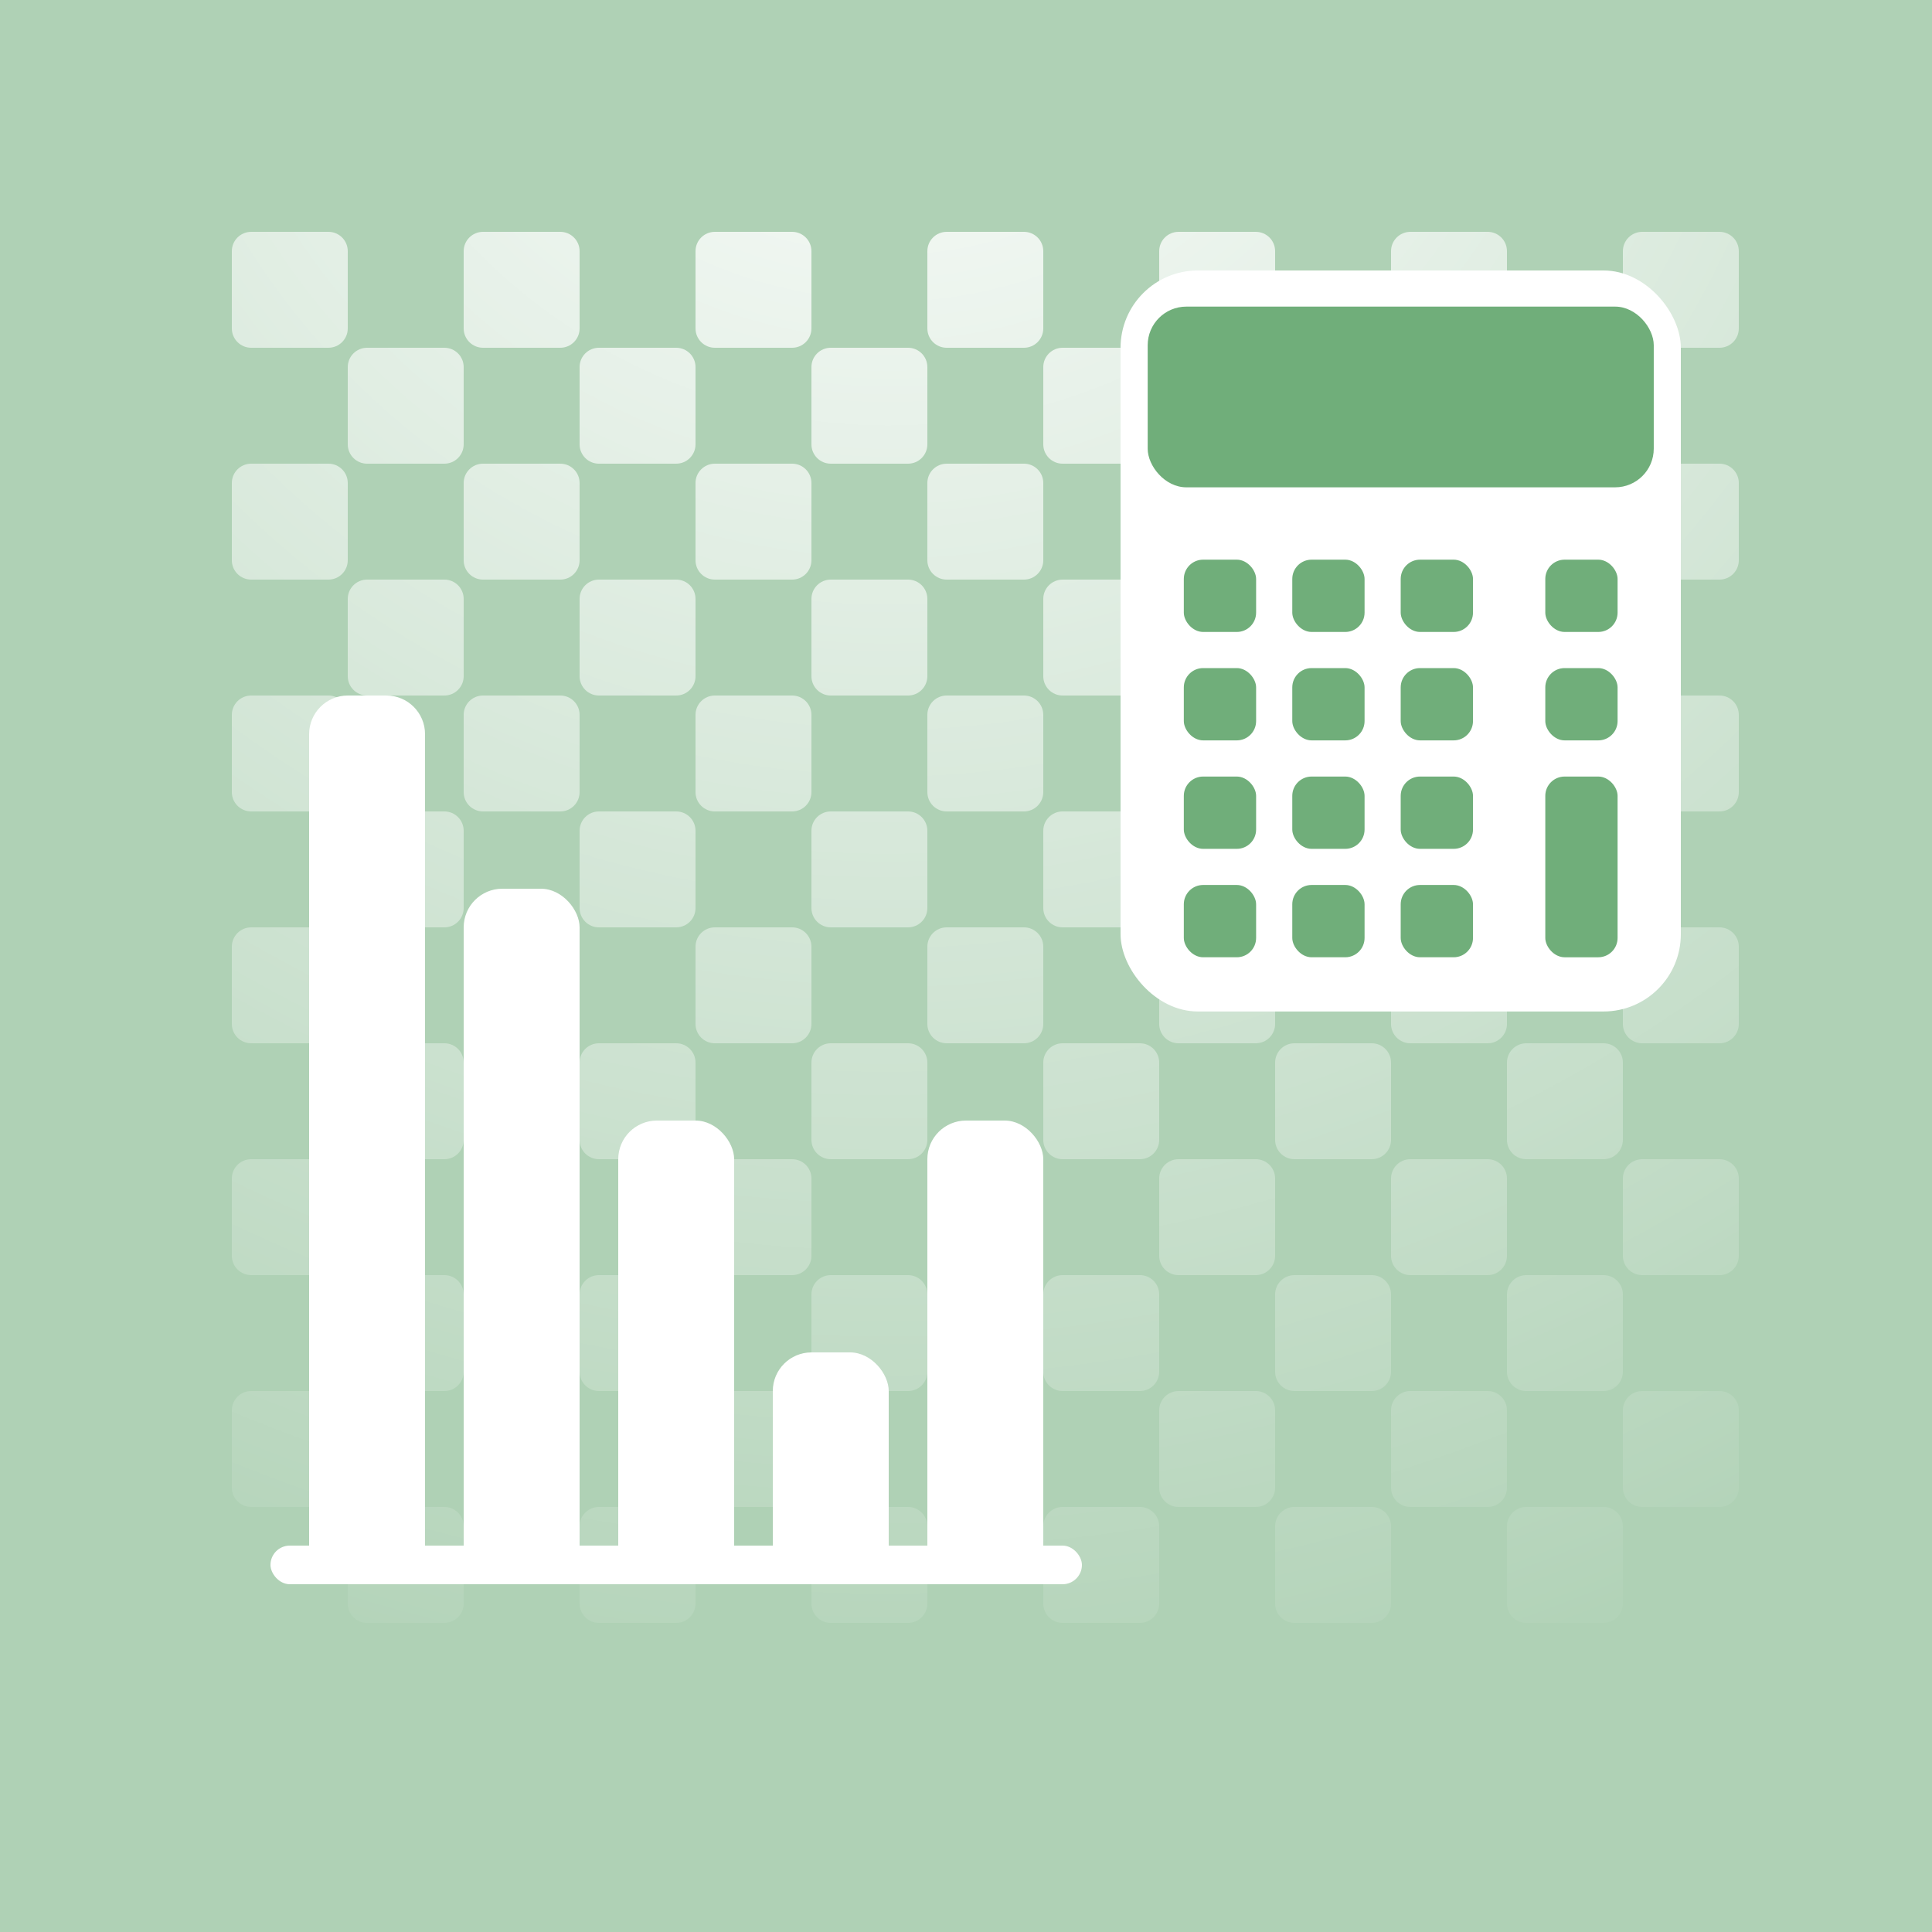 <svg width="50" height="50" viewBox="0 0 50 50" fill="none" xmlns="http://www.w3.org/2000/svg">
<rect width="50" height="50" fill="#70AE7A"/>
<rect width="50" height="50" fill="white" fill-opacity="0.2"/>
<rect width="50" height="50" fill="white" fill-opacity="0.3"/>
<path d="M6 12.5C6 12.224 6.224 12 6.5 12H8.5C8.776 12 9 12.224 9 12.5V14.5C9 14.776 8.776 15 8.5 15H6.5C6.224 15 6 14.776 6 14.5V12.5Z" fill="url(#paint0_radial)"/>
<path d="M6 18.5C6 18.224 6.224 18 6.5 18H8.5C8.776 18 9 18.224 9 18.5V20.5C9 20.776 8.776 21 8.5 21H6.5C6.224 21 6 20.776 6 20.5V18.5Z" fill="url(#paint1_radial)"/>
<path d="M6 24.5C6 24.224 6.224 24 6.5 24H8.5C8.776 24 9 24.224 9 24.5V26.5C9 26.776 8.776 27 8.5 27H6.5C6.224 27 6 26.776 6 26.5V24.5Z" fill="url(#paint2_radial)"/>
<path d="M6 30.5C6 30.224 6.224 30 6.5 30H8.5C8.776 30 9 30.224 9 30.5V32.5C9 32.776 8.776 33 8.5 33H6.5C6.224 33 6 32.776 6 32.5V30.5Z" fill="url(#paint3_radial)"/>
<path d="M6 36.5C6 36.224 6.224 36 6.5 36H8.5C8.776 36 9 36.224 9 36.5V38.5C9 38.776 8.776 39 8.5 39H6.5C6.224 39 6 38.776 6 38.5V36.5Z" fill="url(#paint4_radial)"/>
<path d="M9 9.5C9 9.224 9.224 9 9.5 9H11.5C11.776 9 12 9.224 12 9.5V11.5C12 11.776 11.776 12 11.5 12H9.5C9.224 12 9 11.776 9 11.5V9.5Z" fill="url(#paint5_radial)"/>
<path d="M9 15.5C9 15.224 9.224 15 9.5 15H11.5C11.776 15 12 15.224 12 15.5V17.5C12 17.776 11.776 18 11.5 18H9.5C9.224 18 9 17.776 9 17.5V15.5Z" fill="url(#paint6_radial)"/>
<path d="M9 21.5C9 21.224 9.224 21 9.5 21H11.5C11.776 21 12 21.224 12 21.5V23.5C12 23.776 11.776 24 11.5 24H9.5C9.224 24 9 23.776 9 23.5V21.5Z" fill="url(#paint7_radial)"/>
<path d="M9 27.5C9 27.224 9.224 27 9.5 27H11.5C11.776 27 12 27.224 12 27.5V29.5C12 29.776 11.776 30 11.5 30H9.5C9.224 30 9 29.776 9 29.5V27.5Z" fill="url(#paint8_radial)"/>
<path d="M9 33.5C9 33.224 9.224 33 9.5 33H11.5C11.776 33 12 33.224 12 33.5V35.5C12 35.776 11.776 36 11.5 36H9.5C9.224 36 9 35.776 9 35.5V33.5Z" fill="url(#paint9_radial)"/>
<path d="M9 39.5C9 39.224 9.224 39 9.5 39H11.5C11.776 39 12 39.224 12 39.5V41.5C12 41.776 11.776 42 11.5 42H9.5C9.224 42 9 41.776 9 41.5V39.5Z" fill="url(#paint10_radial)"/>
<path d="M15 9.5C15 9.224 15.224 9 15.5 9H17.5C17.776 9 18 9.224 18 9.5V11.5C18 11.776 17.776 12 17.5 12H15.5C15.224 12 15 11.776 15 11.5V9.5Z" fill="url(#paint11_radial)"/>
<path d="M15 15.5C15 15.224 15.224 15 15.5 15H17.5C17.776 15 18 15.224 18 15.5V17.5C18 17.776 17.776 18 17.5 18H15.5C15.224 18 15 17.776 15 17.5V15.5Z" fill="url(#paint12_radial)"/>
<path d="M15 21.5C15 21.224 15.224 21 15.5 21H17.5C17.776 21 18 21.224 18 21.5V23.5C18 23.776 17.776 24 17.5 24H15.5C15.224 24 15 23.776 15 23.5V21.5Z" fill="url(#paint13_radial)"/>
<path d="M15 27.5C15 27.224 15.224 27 15.5 27H17.5C17.776 27 18 27.224 18 27.5V29.5C18 29.776 17.776 30 17.5 30H15.5C15.224 30 15 29.776 15 29.5V27.5Z" fill="url(#paint14_radial)"/>
<path d="M15 33.5C15 33.224 15.224 33 15.5 33H17.5C17.776 33 18 33.224 18 33.5V35.5C18 35.776 17.776 36 17.5 36H15.5C15.224 36 15 35.776 15 35.5V33.5Z" fill="url(#paint15_radial)"/>
<path d="M15 39.5C15 39.224 15.224 39 15.5 39H17.5C17.776 39 18 39.224 18 39.5V41.5C18 41.776 17.776 42 17.5 42H15.5C15.224 42 15 41.776 15 41.5V39.5Z" fill="url(#paint16_radial)"/>
<path d="M21 9.5C21 9.224 21.224 9 21.5 9H23.5C23.776 9 24 9.224 24 9.5V11.5C24 11.776 23.776 12 23.5 12H21.5C21.224 12 21 11.776 21 11.5V9.5Z" fill="url(#paint17_radial)"/>
<path d="M21 15.5C21 15.224 21.224 15 21.5 15H23.5C23.776 15 24 15.224 24 15.5V17.5C24 17.776 23.776 18 23.5 18H21.5C21.224 18 21 17.776 21 17.5V15.5Z" fill="url(#paint18_radial)"/>
<path d="M21 21.5C21 21.224 21.224 21 21.5 21H23.5C23.776 21 24 21.224 24 21.5V23.5C24 23.776 23.776 24 23.5 24H21.5C21.224 24 21 23.776 21 23.5V21.5Z" fill="url(#paint19_radial)"/>
<path d="M21 27.5C21 27.224 21.224 27 21.5 27H23.5C23.776 27 24 27.224 24 27.5V29.5C24 29.776 23.776 30 23.5 30H21.5C21.224 30 21 29.776 21 29.5V27.5Z" fill="url(#paint20_radial)"/>
<path d="M21 33.5C21 33.224 21.224 33 21.5 33H23.5C23.776 33 24 33.224 24 33.5V35.5C24 35.776 23.776 36 23.5 36H21.5C21.224 36 21 35.776 21 35.5V33.5Z" fill="url(#paint21_radial)"/>
<path d="M21 39.5C21 39.224 21.224 39 21.5 39H23.5C23.776 39 24 39.224 24 39.5V41.5C24 41.776 23.776 42 23.5 42H21.5C21.224 42 21 41.776 21 41.5V39.5Z" fill="url(#paint22_radial)"/>
<path d="M27 9.5C27 9.224 27.224 9 27.5 9H29.5C29.776 9 30 9.224 30 9.5V11.5C30 11.776 29.776 12 29.5 12H27.5C27.224 12 27 11.776 27 11.5V9.5Z" fill="url(#paint23_radial)"/>
<path d="M27 15.5C27 15.224 27.224 15 27.5 15H29.5C29.776 15 30 15.224 30 15.5V17.5C30 17.776 29.776 18 29.5 18H27.5C27.224 18 27 17.776 27 17.5V15.5Z" fill="url(#paint24_radial)"/>
<path d="M27 21.5C27 21.224 27.224 21 27.5 21H29.5C29.776 21 30 21.224 30 21.5V23.5C30 23.776 29.776 24 29.5 24H27.5C27.224 24 27 23.776 27 23.5V21.5Z" fill="url(#paint25_radial)"/>
<path d="M27 27.5C27 27.224 27.224 27 27.5 27H29.5C29.776 27 30 27.224 30 27.5V29.5C30 29.776 29.776 30 29.5 30H27.5C27.224 30 27 29.776 27 29.5V27.5Z" fill="url(#paint26_radial)"/>
<path d="M27 33.5C27 33.224 27.224 33 27.5 33H29.5C29.776 33 30 33.224 30 33.5V35.5C30 35.776 29.776 36 29.5 36H27.5C27.224 36 27 35.776 27 35.5V33.5Z" fill="url(#paint27_radial)"/>
<path d="M27 39.5C27 39.224 27.224 39 27.5 39H29.5C29.776 39 30 39.224 30 39.5V41.5C30 41.776 29.776 42 29.5 42H27.5C27.224 42 27 41.776 27 41.5V39.5Z" fill="url(#paint28_radial)"/>
<path d="M33 9.5C33 9.224 33.224 9 33.5 9H35.5C35.776 9 36 9.224 36 9.5V11.5C36 11.776 35.776 12 35.5 12H33.5C33.224 12 33 11.776 33 11.5V9.5Z" fill="url(#paint29_radial)"/>
<path d="M33 15.5C33 15.224 33.224 15 33.5 15H35.5C35.776 15 36 15.224 36 15.5V17.5C36 17.776 35.776 18 35.5 18H33.5C33.224 18 33 17.776 33 17.5V15.5Z" fill="url(#paint30_radial)"/>
<path d="M33 21.5C33 21.224 33.224 21 33.5 21H35.5C35.776 21 36 21.224 36 21.5V23.5C36 23.776 35.776 24 35.5 24H33.5C33.224 24 33 23.776 33 23.5V21.5Z" fill="url(#paint31_radial)"/>
<path d="M33 27.5C33 27.224 33.224 27 33.5 27H35.5C35.776 27 36 27.224 36 27.5V29.5C36 29.776 35.776 30 35.5 30H33.5C33.224 30 33 29.776 33 29.5V27.5Z" fill="url(#paint32_radial)"/>
<path d="M33 33.5C33 33.224 33.224 33 33.5 33H35.5C35.776 33 36 33.224 36 33.5V35.5C36 35.776 35.776 36 35.5 36H33.5C33.224 36 33 35.776 33 35.5V33.5Z" fill="url(#paint33_radial)"/>
<path d="M33 39.5C33 39.224 33.224 39 33.5 39H35.5C35.776 39 36 39.224 36 39.5V41.5C36 41.776 35.776 42 35.5 42H33.5C33.224 42 33 41.776 33 41.5V39.5Z" fill="url(#paint34_radial)"/>
<path d="M39 9.5C39 9.224 39.224 9 39.5 9H41.5C41.776 9 42 9.224 42 9.5V11.5C42 11.776 41.776 12 41.5 12H39.5C39.224 12 39 11.776 39 11.5V9.5Z" fill="url(#paint35_radial)"/>
<path d="M39 15.5C39 15.224 39.224 15 39.5 15H41.5C41.776 15 42 15.224 42 15.5V17.5C42 17.776 41.776 18 41.5 18H39.5C39.224 18 39 17.776 39 17.5V15.5Z" fill="url(#paint36_radial)"/>
<path d="M39 21.5C39 21.224 39.224 21 39.5 21H41.5C41.776 21 42 21.224 42 21.5V23.5C42 23.776 41.776 24 41.5 24H39.5C39.224 24 39 23.776 39 23.5V21.5Z" fill="url(#paint37_radial)"/>
<path d="M39 27.5C39 27.224 39.224 27 39.5 27H41.5C41.776 27 42 27.224 42 27.5V29.5C42 29.776 41.776 30 41.5 30H39.5C39.224 30 39 29.776 39 29.5V27.5Z" fill="url(#paint38_radial)"/>
<path d="M39 33.5C39 33.224 39.224 33 39.5 33H41.5C41.776 33 42 33.224 42 33.5V35.5C42 35.776 41.776 36 41.5 36H39.5C39.224 36 39 35.776 39 35.5V33.5Z" fill="url(#paint39_radial)"/>
<path d="M39 39.5C39 39.224 39.224 39 39.5 39H41.5C41.776 39 42 39.224 42 39.5V41.5C42 41.776 41.776 42 41.5 42H39.5C39.224 42 39 41.776 39 41.5V39.5Z" fill="url(#paint40_radial)"/>
<path d="M6 6.5C6 6.224 6.224 6 6.5 6H8.5C8.776 6 9 6.224 9 6.5V8.5C9 8.776 8.776 9 8.5 9H6.5C6.224 9 6 8.776 6 8.5V6.5Z" fill="url(#paint41_radial)"/>
<path d="M18 12.5C18 12.224 18.224 12 18.5 12H20.5C20.776 12 21 12.224 21 12.5V14.5C21 14.776 20.776 15 20.5 15H18.5C18.224 15 18 14.776 18 14.5V12.5Z" fill="url(#paint42_radial)"/>
<path d="M18 18.5C18 18.224 18.224 18 18.5 18H20.5C20.776 18 21 18.224 21 18.5V20.5C21 20.776 20.776 21 20.5 21H18.5C18.224 21 18 20.776 18 20.5V18.5Z" fill="url(#paint43_radial)"/>
<path d="M18 24.5C18 24.224 18.224 24 18.5 24H20.5C20.776 24 21 24.224 21 24.5V26.5C21 26.776 20.776 27 20.5 27H18.5C18.224 27 18 26.776 18 26.5V24.5Z" fill="url(#paint44_radial)"/>
<path d="M18 30.5C18 30.224 18.224 30 18.5 30H20.5C20.776 30 21 30.224 21 30.5V32.5C21 32.776 20.776 33 20.5 33H18.5C18.224 33 18 32.776 18 32.5V30.5Z" fill="url(#paint45_radial)"/>
<path d="M18 36.5C18 36.224 18.224 36 18.5 36H20.5C20.776 36 21 36.224 21 36.5V38.5C21 38.776 20.776 39 20.5 39H18.5C18.224 39 18 38.776 18 38.5V36.5Z" fill="url(#paint46_radial)"/>
<path d="M18 6.5C18 6.224 18.224 6 18.5 6H20.5C20.776 6 21 6.224 21 6.5V8.5C21 8.776 20.776 9 20.5 9H18.5C18.224 9 18 8.776 18 8.5V6.5Z" fill="url(#paint47_radial)"/>
<path d="M30 12.5C30 12.224 30.224 12 30.5 12H32.5C32.776 12 33 12.224 33 12.5V14.5C33 14.776 32.776 15 32.5 15H30.5C30.224 15 30 14.776 30 14.5V12.5Z" fill="url(#paint48_radial)"/>
<path d="M30 18.5C30 18.224 30.224 18 30.5 18H32.5C32.776 18 33 18.224 33 18.5V20.5C33 20.776 32.776 21 32.5 21H30.5C30.224 21 30 20.776 30 20.5V18.5Z" fill="url(#paint49_radial)"/>
<path d="M30 24.5C30 24.224 30.224 24 30.5 24H32.5C32.776 24 33 24.224 33 24.5V26.5C33 26.776 32.776 27 32.5 27H30.5C30.224 27 30 26.776 30 26.5V24.5Z" fill="url(#paint50_radial)"/>
<path d="M30 30.5C30 30.224 30.224 30 30.5 30H32.5C32.776 30 33 30.224 33 30.5V32.5C33 32.776 32.776 33 32.5 33H30.5C30.224 33 30 32.776 30 32.5V30.5Z" fill="url(#paint51_radial)"/>
<path d="M30 36.5C30 36.224 30.224 36 30.5 36H32.5C32.776 36 33 36.224 33 36.5V38.5C33 38.776 32.776 39 32.5 39H30.5C30.224 39 30 38.776 30 38.5V36.5Z" fill="url(#paint52_radial)"/>
<path d="M30 6.5C30 6.224 30.224 6 30.5 6H32.5C32.776 6 33 6.224 33 6.5V8.5C33 8.776 32.776 9 32.5 9H30.5C30.224 9 30 8.776 30 8.5V6.5Z" fill="url(#paint53_radial)"/>
<path d="M12 12.5C12 12.224 12.224 12 12.5 12H14.5C14.776 12 15 12.224 15 12.5V14.5C15 14.776 14.776 15 14.5 15H12.5C12.224 15 12 14.776 12 14.5V12.5Z" fill="url(#paint54_radial)"/>
<path d="M12 18.5C12 18.224 12.224 18 12.5 18H14.5C14.776 18 15 18.224 15 18.5V20.5C15 20.776 14.776 21 14.5 21H12.5C12.224 21 12 20.776 12 20.5V18.5Z" fill="url(#paint55_radial)"/>
<path d="M12 24.5C12 24.224 12.224 24 12.5 24H14.5C14.776 24 15 24.224 15 24.5V26.5C15 26.776 14.776 27 14.5 27H12.5C12.224 27 12 26.776 12 26.5V24.5Z" fill="url(#paint56_radial)"/>
<path d="M12 30.5C12 30.224 12.224 30 12.5 30H14.5C14.776 30 15 30.224 15 30.5V32.5C15 32.776 14.776 33 14.5 33H12.5C12.224 33 12 32.776 12 32.5V30.5Z" fill="url(#paint57_radial)"/>
<path d="M12 36.5C12 36.224 12.224 36 12.5 36H14.5C14.776 36 15 36.224 15 36.5V38.5C15 38.776 14.776 39 14.5 39H12.5C12.224 39 12 38.776 12 38.5V36.5Z" fill="url(#paint58_radial)"/>
<path d="M12 6.5C12 6.224 12.224 6 12.5 6H14.5C14.776 6 15 6.224 15 6.5V8.5C15 8.776 14.776 9 14.5 9H12.5C12.224 9 12 8.776 12 8.5V6.5Z" fill="url(#paint59_radial)"/>
<path d="M24 12.5C24 12.224 24.224 12 24.5 12H26.5C26.776 12 27 12.224 27 12.5V14.5C27 14.776 26.776 15 26.5 15H24.5C24.224 15 24 14.776 24 14.5V12.5Z" fill="url(#paint60_radial)"/>
<path d="M24 18.5C24 18.224 24.224 18 24.5 18H26.5C26.776 18 27 18.224 27 18.5V20.5C27 20.776 26.776 21 26.5 21H24.5C24.224 21 24 20.776 24 20.5V18.5Z" fill="url(#paint61_radial)"/>
<path d="M24 24.5C24 24.224 24.224 24 24.5 24H26.5C26.776 24 27 24.224 27 24.5V26.5C27 26.776 26.776 27 26.5 27H24.5C24.224 27 24 26.776 24 26.5V24.5Z" fill="url(#paint62_radial)"/>
<path d="M24 30.5C24 30.224 24.224 30 24.5 30H26.5C26.776 30 27 30.224 27 30.5V32.5C27 32.776 26.776 33 26.5 33H24.5C24.224 33 24 32.776 24 32.5V30.5Z" fill="url(#paint63_radial)"/>
<path d="M24 36.5C24 36.224 24.224 36 24.5 36H26.5C26.776 36 27 36.224 27 36.5V38.5C27 38.776 26.776 39 26.5 39H24.5C24.224 39 24 38.776 24 38.5V36.5Z" fill="url(#paint64_radial)"/>
<path d="M24 6.5C24 6.224 24.224 6 24.5 6H26.5C26.776 6 27 6.224 27 6.5V8.5C27 8.776 26.776 9 26.5 9H24.5C24.224 9 24 8.776 24 8.5V6.5Z" fill="url(#paint65_radial)"/>
<path d="M36 12.5C36 12.224 36.224 12 36.5 12H38.5C38.776 12 39 12.224 39 12.5V14.5C39 14.776 38.776 15 38.5 15H36.5C36.224 15 36 14.776 36 14.5V12.5Z" fill="url(#paint66_radial)"/>
<path d="M36 18.5C36 18.224 36.224 18 36.5 18H38.5C38.776 18 39 18.224 39 18.5V20.5C39 20.776 38.776 21 38.5 21H36.5C36.224 21 36 20.776 36 20.5V18.5Z" fill="url(#paint67_radial)"/>
<path d="M36 24.5C36 24.224 36.224 24 36.5 24H38.5C38.776 24 39 24.224 39 24.5V26.5C39 26.776 38.776 27 38.5 27H36.5C36.224 27 36 26.776 36 26.5V24.5Z" fill="url(#paint68_radial)"/>
<path d="M36 30.5C36 30.224 36.224 30 36.5 30H38.5C38.776 30 39 30.224 39 30.5V32.5C39 32.776 38.776 33 38.5 33H36.5C36.224 33 36 32.776 36 32.5V30.5Z" fill="url(#paint69_radial)"/>
<path d="M36 36.5C36 36.224 36.224 36 36.5 36H38.5C38.776 36 39 36.224 39 36.5V38.5C39 38.776 38.776 39 38.5 39H36.5C36.224 39 36 38.776 36 38.5V36.5Z" fill="url(#paint70_radial)"/>
<path d="M36 6.5C36 6.224 36.224 6 36.5 6H38.5C38.776 6 39 6.224 39 6.5V8.5C39 8.776 38.776 9 38.5 9H36.5C36.224 9 36 8.776 36 8.5V6.5Z" fill="url(#paint71_radial)"/>
<path d="M42 12.5C42 12.224 42.224 12 42.5 12H44.5C44.776 12 45 12.224 45 12.5V14.5C45 14.776 44.776 15 44.5 15H42.5C42.224 15 42 14.776 42 14.5V12.5Z" fill="url(#paint72_radial)"/>
<path d="M42 18.5C42 18.224 42.224 18 42.5 18H44.5C44.776 18 45 18.224 45 18.5V20.5C45 20.776 44.776 21 44.5 21H42.5C42.224 21 42 20.776 42 20.5V18.5Z" fill="url(#paint73_radial)"/>
<path d="M42 24.5C42 24.224 42.224 24 42.5 24H44.5C44.776 24 45 24.224 45 24.5V26.5C45 26.776 44.776 27 44.5 27H42.5C42.224 27 42 26.776 42 26.5V24.5Z" fill="url(#paint74_radial)"/>
<path d="M42 30.5C42 30.224 42.224 30 42.5 30H44.5C44.776 30 45 30.224 45 30.5V32.5C45 32.776 44.776 33 44.5 33H42.5C42.224 33 42 32.776 42 32.5V30.5Z" fill="url(#paint75_radial)"/>
<path d="M42 36.5C42 36.224 42.224 36 42.5 36H44.5C44.776 36 45 36.224 45 36.5V38.5C45 38.776 44.776 39 44.5 39H42.5C42.224 39 42 38.776 42 38.5V36.5Z" fill="url(#paint76_radial)"/>
<path d="M42 6.5C42 6.224 42.224 6 42.5 6H44.5C44.776 6 45 6.224 45 6.5V8.5C45 8.776 44.776 9 44.5 9H42.5C42.224 9 42 8.776 42 8.5V6.5Z" fill="url(#paint77_radial)"/>
<rect x="29" y="7" width="14.5" height="19.177" rx="2" fill="white"/>
<rect x="29.702" y="7.935" width="13.097" height="4.677" rx="1" fill="#70AE7A"/>
<rect x="30.637" y="14.484" width="1.871" height="1.871" rx="0.5" fill="#70AE7A"/>
<rect x="30.637" y="17.29" width="1.871" height="1.871" rx="0.5" fill="#70AE7A"/>
<rect x="30.637" y="20.097" width="1.871" height="1.871" rx="0.5" fill="#70AE7A"/>
<rect x="30.637" y="22.903" width="1.871" height="1.871" rx="0.5" fill="#70AE7A"/>
<rect x="33.444" y="14.484" width="1.871" height="1.871" rx="0.5" fill="#70AE7A"/>
<rect x="33.444" y="17.29" width="1.871" height="1.871" rx="0.5" fill="#70AE7A"/>
<rect x="33.444" y="20.097" width="1.871" height="1.871" rx="0.5" fill="#70AE7A"/>
<rect x="33.444" y="22.903" width="1.871" height="1.871" rx="0.5" fill="#70AE7A"/>
<rect x="36.25" y="14.484" width="1.871" height="1.871" rx="0.5" fill="#70AE7A"/>
<rect x="36.25" y="17.29" width="1.871" height="1.871" rx="0.5" fill="#70AE7A"/>
<rect x="36.25" y="20.097" width="1.871" height="1.871" rx="0.5" fill="#70AE7A"/>
<rect x="36.25" y="22.903" width="1.871" height="1.871" rx="0.5" fill="#70AE7A"/>
<rect x="39.992" y="14.484" width="1.871" height="1.871" rx="0.5" fill="#70AE7A"/>
<rect x="39.992" y="17.29" width="1.871" height="1.871" rx="0.5" fill="#70AE7A"/>
<rect x="39.992" y="20.097" width="1.871" height="4.677" rx="0.5" fill="#70AE7A"/>
<rect x="7" y="40" width="21" height="1" rx="0.5" fill="white"/>
<path d="M8 19C8 18.448 8.448 18 9 18H10C10.552 18 11 18.448 11 19V40C11 40.552 10.552 41 10 41H9C8.448 41 8 40.552 8 40V19Z" fill="white"/>
<rect x="12" y="23" width="3" height="18" rx="1" fill="white"/>
<rect x="16" y="29" width="3" height="12" rx="1" fill="white"/>
<rect x="24" y="29" width="3" height="12" rx="1" fill="white"/>
<rect x="20" y="35" width="3" height="6" rx="1" fill="white"/>
<defs>
<radialGradient id="paint0_radial" cx="0" cy="0" r="1" gradientUnits="userSpaceOnUse" gradientTransform="translate(23 -4) rotate(64.68) scale(51.442 51.146)">
<stop stop-color="white"/>
<stop offset="1" stop-color="white" stop-opacity="0"/>
</radialGradient>
<radialGradient id="paint1_radial" cx="0" cy="0" r="1" gradientUnits="userSpaceOnUse" gradientTransform="translate(23 -4) rotate(64.68) scale(51.442 51.146)">
<stop stop-color="white"/>
<stop offset="1" stop-color="white" stop-opacity="0"/>
</radialGradient>
<radialGradient id="paint2_radial" cx="0" cy="0" r="1" gradientUnits="userSpaceOnUse" gradientTransform="translate(23 -4) rotate(64.68) scale(51.442 51.146)">
<stop stop-color="white"/>
<stop offset="1" stop-color="white" stop-opacity="0"/>
</radialGradient>
<radialGradient id="paint3_radial" cx="0" cy="0" r="1" gradientUnits="userSpaceOnUse" gradientTransform="translate(23 -4) rotate(64.68) scale(51.442 51.146)">
<stop stop-color="white"/>
<stop offset="1" stop-color="white" stop-opacity="0"/>
</radialGradient>
<radialGradient id="paint4_radial" cx="0" cy="0" r="1" gradientUnits="userSpaceOnUse" gradientTransform="translate(23 -4) rotate(64.68) scale(51.442 51.146)">
<stop stop-color="white"/>
<stop offset="1" stop-color="white" stop-opacity="0"/>
</radialGradient>
<radialGradient id="paint5_radial" cx="0" cy="0" r="1" gradientUnits="userSpaceOnUse" gradientTransform="translate(23 -4) rotate(64.68) scale(51.442 51.146)">
<stop stop-color="white"/>
<stop offset="1" stop-color="white" stop-opacity="0"/>
</radialGradient>
<radialGradient id="paint6_radial" cx="0" cy="0" r="1" gradientUnits="userSpaceOnUse" gradientTransform="translate(23 -4) rotate(64.68) scale(51.442 51.146)">
<stop stop-color="white"/>
<stop offset="1" stop-color="white" stop-opacity="0"/>
</radialGradient>
<radialGradient id="paint7_radial" cx="0" cy="0" r="1" gradientUnits="userSpaceOnUse" gradientTransform="translate(23 -4) rotate(64.68) scale(51.442 51.146)">
<stop stop-color="white"/>
<stop offset="1" stop-color="white" stop-opacity="0"/>
</radialGradient>
<radialGradient id="paint8_radial" cx="0" cy="0" r="1" gradientUnits="userSpaceOnUse" gradientTransform="translate(23 -4) rotate(64.68) scale(51.442 51.146)">
<stop stop-color="white"/>
<stop offset="1" stop-color="white" stop-opacity="0"/>
</radialGradient>
<radialGradient id="paint9_radial" cx="0" cy="0" r="1" gradientUnits="userSpaceOnUse" gradientTransform="translate(23 -4) rotate(64.68) scale(51.442 51.146)">
<stop stop-color="white"/>
<stop offset="1" stop-color="white" stop-opacity="0"/>
</radialGradient>
<radialGradient id="paint10_radial" cx="0" cy="0" r="1" gradientUnits="userSpaceOnUse" gradientTransform="translate(23 -4) rotate(64.68) scale(51.442 51.146)">
<stop stop-color="white"/>
<stop offset="1" stop-color="white" stop-opacity="0"/>
</radialGradient>
<radialGradient id="paint11_radial" cx="0" cy="0" r="1" gradientUnits="userSpaceOnUse" gradientTransform="translate(23 -4) rotate(64.68) scale(51.442 51.146)">
<stop stop-color="white"/>
<stop offset="1" stop-color="white" stop-opacity="0"/>
</radialGradient>
<radialGradient id="paint12_radial" cx="0" cy="0" r="1" gradientUnits="userSpaceOnUse" gradientTransform="translate(23 -4) rotate(64.68) scale(51.442 51.146)">
<stop stop-color="white"/>
<stop offset="1" stop-color="white" stop-opacity="0"/>
</radialGradient>
<radialGradient id="paint13_radial" cx="0" cy="0" r="1" gradientUnits="userSpaceOnUse" gradientTransform="translate(23 -4) rotate(64.68) scale(51.442 51.146)">
<stop stop-color="white"/>
<stop offset="1" stop-color="white" stop-opacity="0"/>
</radialGradient>
<radialGradient id="paint14_radial" cx="0" cy="0" r="1" gradientUnits="userSpaceOnUse" gradientTransform="translate(23 -4) rotate(64.68) scale(51.442 51.146)">
<stop stop-color="white"/>
<stop offset="1" stop-color="white" stop-opacity="0"/>
</radialGradient>
<radialGradient id="paint15_radial" cx="0" cy="0" r="1" gradientUnits="userSpaceOnUse" gradientTransform="translate(23 -4) rotate(64.68) scale(51.442 51.146)">
<stop stop-color="white"/>
<stop offset="1" stop-color="white" stop-opacity="0"/>
</radialGradient>
<radialGradient id="paint16_radial" cx="0" cy="0" r="1" gradientUnits="userSpaceOnUse" gradientTransform="translate(23 -4) rotate(64.68) scale(51.442 51.146)">
<stop stop-color="white"/>
<stop offset="1" stop-color="white" stop-opacity="0"/>
</radialGradient>
<radialGradient id="paint17_radial" cx="0" cy="0" r="1" gradientUnits="userSpaceOnUse" gradientTransform="translate(23 -4) rotate(64.68) scale(51.442 51.146)">
<stop stop-color="white"/>
<stop offset="1" stop-color="white" stop-opacity="0"/>
</radialGradient>
<radialGradient id="paint18_radial" cx="0" cy="0" r="1" gradientUnits="userSpaceOnUse" gradientTransform="translate(23 -4) rotate(64.68) scale(51.442 51.146)">
<stop stop-color="white"/>
<stop offset="1" stop-color="white" stop-opacity="0"/>
</radialGradient>
<radialGradient id="paint19_radial" cx="0" cy="0" r="1" gradientUnits="userSpaceOnUse" gradientTransform="translate(23 -4) rotate(64.68) scale(51.442 51.146)">
<stop stop-color="white"/>
<stop offset="1" stop-color="white" stop-opacity="0"/>
</radialGradient>
<radialGradient id="paint20_radial" cx="0" cy="0" r="1" gradientUnits="userSpaceOnUse" gradientTransform="translate(23 -4) rotate(64.68) scale(51.442 51.146)">
<stop stop-color="white"/>
<stop offset="1" stop-color="white" stop-opacity="0"/>
</radialGradient>
<radialGradient id="paint21_radial" cx="0" cy="0" r="1" gradientUnits="userSpaceOnUse" gradientTransform="translate(23 -4) rotate(64.68) scale(51.442 51.146)">
<stop stop-color="white"/>
<stop offset="1" stop-color="white" stop-opacity="0"/>
</radialGradient>
<radialGradient id="paint22_radial" cx="0" cy="0" r="1" gradientUnits="userSpaceOnUse" gradientTransform="translate(23 -4) rotate(64.68) scale(51.442 51.146)">
<stop stop-color="white"/>
<stop offset="1" stop-color="white" stop-opacity="0"/>
</radialGradient>
<radialGradient id="paint23_radial" cx="0" cy="0" r="1" gradientUnits="userSpaceOnUse" gradientTransform="translate(23 -4) rotate(64.68) scale(51.442 51.146)">
<stop stop-color="white"/>
<stop offset="1" stop-color="white" stop-opacity="0"/>
</radialGradient>
<radialGradient id="paint24_radial" cx="0" cy="0" r="1" gradientUnits="userSpaceOnUse" gradientTransform="translate(23 -4) rotate(64.68) scale(51.442 51.146)">
<stop stop-color="white"/>
<stop offset="1" stop-color="white" stop-opacity="0"/>
</radialGradient>
<radialGradient id="paint25_radial" cx="0" cy="0" r="1" gradientUnits="userSpaceOnUse" gradientTransform="translate(23 -4) rotate(64.68) scale(51.442 51.146)">
<stop stop-color="white"/>
<stop offset="1" stop-color="white" stop-opacity="0"/>
</radialGradient>
<radialGradient id="paint26_radial" cx="0" cy="0" r="1" gradientUnits="userSpaceOnUse" gradientTransform="translate(23 -4) rotate(64.68) scale(51.442 51.146)">
<stop stop-color="white"/>
<stop offset="1" stop-color="white" stop-opacity="0"/>
</radialGradient>
<radialGradient id="paint27_radial" cx="0" cy="0" r="1" gradientUnits="userSpaceOnUse" gradientTransform="translate(23 -4) rotate(64.68) scale(51.442 51.146)">
<stop stop-color="white"/>
<stop offset="1" stop-color="white" stop-opacity="0"/>
</radialGradient>
<radialGradient id="paint28_radial" cx="0" cy="0" r="1" gradientUnits="userSpaceOnUse" gradientTransform="translate(23 -4) rotate(64.68) scale(51.442 51.146)">
<stop stop-color="white"/>
<stop offset="1" stop-color="white" stop-opacity="0"/>
</radialGradient>
<radialGradient id="paint29_radial" cx="0" cy="0" r="1" gradientUnits="userSpaceOnUse" gradientTransform="translate(23 -4) rotate(64.68) scale(51.442 51.146)">
<stop stop-color="white"/>
<stop offset="1" stop-color="white" stop-opacity="0"/>
</radialGradient>
<radialGradient id="paint30_radial" cx="0" cy="0" r="1" gradientUnits="userSpaceOnUse" gradientTransform="translate(23 -4) rotate(64.68) scale(51.442 51.146)">
<stop stop-color="white"/>
<stop offset="1" stop-color="white" stop-opacity="0"/>
</radialGradient>
<radialGradient id="paint31_radial" cx="0" cy="0" r="1" gradientUnits="userSpaceOnUse" gradientTransform="translate(23 -4) rotate(64.68) scale(51.442 51.146)">
<stop stop-color="white"/>
<stop offset="1" stop-color="white" stop-opacity="0"/>
</radialGradient>
<radialGradient id="paint32_radial" cx="0" cy="0" r="1" gradientUnits="userSpaceOnUse" gradientTransform="translate(23 -4) rotate(64.68) scale(51.442 51.146)">
<stop stop-color="white"/>
<stop offset="1" stop-color="white" stop-opacity="0"/>
</radialGradient>
<radialGradient id="paint33_radial" cx="0" cy="0" r="1" gradientUnits="userSpaceOnUse" gradientTransform="translate(23 -4) rotate(64.68) scale(51.442 51.146)">
<stop stop-color="white"/>
<stop offset="1" stop-color="white" stop-opacity="0"/>
</radialGradient>
<radialGradient id="paint34_radial" cx="0" cy="0" r="1" gradientUnits="userSpaceOnUse" gradientTransform="translate(23 -4) rotate(64.68) scale(51.442 51.146)">
<stop stop-color="white"/>
<stop offset="1" stop-color="white" stop-opacity="0"/>
</radialGradient>
<radialGradient id="paint35_radial" cx="0" cy="0" r="1" gradientUnits="userSpaceOnUse" gradientTransform="translate(23 -4) rotate(64.68) scale(51.442 51.146)">
<stop stop-color="white"/>
<stop offset="1" stop-color="white" stop-opacity="0"/>
</radialGradient>
<radialGradient id="paint36_radial" cx="0" cy="0" r="1" gradientUnits="userSpaceOnUse" gradientTransform="translate(23 -4) rotate(64.68) scale(51.442 51.146)">
<stop stop-color="white"/>
<stop offset="1" stop-color="white" stop-opacity="0"/>
</radialGradient>
<radialGradient id="paint37_radial" cx="0" cy="0" r="1" gradientUnits="userSpaceOnUse" gradientTransform="translate(23 -4) rotate(64.68) scale(51.442 51.146)">
<stop stop-color="white"/>
<stop offset="1" stop-color="white" stop-opacity="0"/>
</radialGradient>
<radialGradient id="paint38_radial" cx="0" cy="0" r="1" gradientUnits="userSpaceOnUse" gradientTransform="translate(23 -4) rotate(64.68) scale(51.442 51.146)">
<stop stop-color="white"/>
<stop offset="1" stop-color="white" stop-opacity="0"/>
</radialGradient>
<radialGradient id="paint39_radial" cx="0" cy="0" r="1" gradientUnits="userSpaceOnUse" gradientTransform="translate(23 -4) rotate(64.68) scale(51.442 51.146)">
<stop stop-color="white"/>
<stop offset="1" stop-color="white" stop-opacity="0"/>
</radialGradient>
<radialGradient id="paint40_radial" cx="0" cy="0" r="1" gradientUnits="userSpaceOnUse" gradientTransform="translate(23 -4) rotate(64.68) scale(51.442 51.146)">
<stop stop-color="white"/>
<stop offset="1" stop-color="white" stop-opacity="0"/>
</radialGradient>
<radialGradient id="paint41_radial" cx="0" cy="0" r="1" gradientUnits="userSpaceOnUse" gradientTransform="translate(23 -4) rotate(64.68) scale(51.442 51.146)">
<stop stop-color="white"/>
<stop offset="1" stop-color="white" stop-opacity="0"/>
</radialGradient>
<radialGradient id="paint42_radial" cx="0" cy="0" r="1" gradientUnits="userSpaceOnUse" gradientTransform="translate(23 -4) rotate(64.68) scale(51.442 51.146)">
<stop stop-color="white"/>
<stop offset="1" stop-color="white" stop-opacity="0"/>
</radialGradient>
<radialGradient id="paint43_radial" cx="0" cy="0" r="1" gradientUnits="userSpaceOnUse" gradientTransform="translate(23 -4) rotate(64.68) scale(51.442 51.146)">
<stop stop-color="white"/>
<stop offset="1" stop-color="white" stop-opacity="0"/>
</radialGradient>
<radialGradient id="paint44_radial" cx="0" cy="0" r="1" gradientUnits="userSpaceOnUse" gradientTransform="translate(23 -4) rotate(64.68) scale(51.442 51.146)">
<stop stop-color="white"/>
<stop offset="1" stop-color="white" stop-opacity="0"/>
</radialGradient>
<radialGradient id="paint45_radial" cx="0" cy="0" r="1" gradientUnits="userSpaceOnUse" gradientTransform="translate(23 -4) rotate(64.68) scale(51.442 51.146)">
<stop stop-color="white"/>
<stop offset="1" stop-color="white" stop-opacity="0"/>
</radialGradient>
<radialGradient id="paint46_radial" cx="0" cy="0" r="1" gradientUnits="userSpaceOnUse" gradientTransform="translate(23 -4) rotate(64.68) scale(51.442 51.146)">
<stop stop-color="white"/>
<stop offset="1" stop-color="white" stop-opacity="0"/>
</radialGradient>
<radialGradient id="paint47_radial" cx="0" cy="0" r="1" gradientUnits="userSpaceOnUse" gradientTransform="translate(23 -4) rotate(64.68) scale(51.442 51.146)">
<stop stop-color="white"/>
<stop offset="1" stop-color="white" stop-opacity="0"/>
</radialGradient>
<radialGradient id="paint48_radial" cx="0" cy="0" r="1" gradientUnits="userSpaceOnUse" gradientTransform="translate(23 -4) rotate(64.68) scale(51.442 51.146)">
<stop stop-color="white"/>
<stop offset="1" stop-color="white" stop-opacity="0"/>
</radialGradient>
<radialGradient id="paint49_radial" cx="0" cy="0" r="1" gradientUnits="userSpaceOnUse" gradientTransform="translate(23 -4) rotate(64.68) scale(51.442 51.146)">
<stop stop-color="white"/>
<stop offset="1" stop-color="white" stop-opacity="0"/>
</radialGradient>
<radialGradient id="paint50_radial" cx="0" cy="0" r="1" gradientUnits="userSpaceOnUse" gradientTransform="translate(23 -4) rotate(64.68) scale(51.442 51.146)">
<stop stop-color="white"/>
<stop offset="1" stop-color="white" stop-opacity="0"/>
</radialGradient>
<radialGradient id="paint51_radial" cx="0" cy="0" r="1" gradientUnits="userSpaceOnUse" gradientTransform="translate(23 -4) rotate(64.68) scale(51.442 51.146)">
<stop stop-color="white"/>
<stop offset="1" stop-color="white" stop-opacity="0"/>
</radialGradient>
<radialGradient id="paint52_radial" cx="0" cy="0" r="1" gradientUnits="userSpaceOnUse" gradientTransform="translate(23 -4) rotate(64.68) scale(51.442 51.146)">
<stop stop-color="white"/>
<stop offset="1" stop-color="white" stop-opacity="0"/>
</radialGradient>
<radialGradient id="paint53_radial" cx="0" cy="0" r="1" gradientUnits="userSpaceOnUse" gradientTransform="translate(23 -4) rotate(64.68) scale(51.442 51.146)">
<stop stop-color="white"/>
<stop offset="1" stop-color="white" stop-opacity="0"/>
</radialGradient>
<radialGradient id="paint54_radial" cx="0" cy="0" r="1" gradientUnits="userSpaceOnUse" gradientTransform="translate(23 -4) rotate(64.68) scale(51.442 51.146)">
<stop stop-color="white"/>
<stop offset="1" stop-color="white" stop-opacity="0"/>
</radialGradient>
<radialGradient id="paint55_radial" cx="0" cy="0" r="1" gradientUnits="userSpaceOnUse" gradientTransform="translate(23 -4) rotate(64.68) scale(51.442 51.146)">
<stop stop-color="white"/>
<stop offset="1" stop-color="white" stop-opacity="0"/>
</radialGradient>
<radialGradient id="paint56_radial" cx="0" cy="0" r="1" gradientUnits="userSpaceOnUse" gradientTransform="translate(23 -4) rotate(64.68) scale(51.442 51.146)">
<stop stop-color="white"/>
<stop offset="1" stop-color="white" stop-opacity="0"/>
</radialGradient>
<radialGradient id="paint57_radial" cx="0" cy="0" r="1" gradientUnits="userSpaceOnUse" gradientTransform="translate(23 -4) rotate(64.68) scale(51.442 51.146)">
<stop stop-color="white"/>
<stop offset="1" stop-color="white" stop-opacity="0"/>
</radialGradient>
<radialGradient id="paint58_radial" cx="0" cy="0" r="1" gradientUnits="userSpaceOnUse" gradientTransform="translate(23 -4) rotate(64.68) scale(51.442 51.146)">
<stop stop-color="white"/>
<stop offset="1" stop-color="white" stop-opacity="0"/>
</radialGradient>
<radialGradient id="paint59_radial" cx="0" cy="0" r="1" gradientUnits="userSpaceOnUse" gradientTransform="translate(23 -4) rotate(64.68) scale(51.442 51.146)">
<stop stop-color="white"/>
<stop offset="1" stop-color="white" stop-opacity="0"/>
</radialGradient>
<radialGradient id="paint60_radial" cx="0" cy="0" r="1" gradientUnits="userSpaceOnUse" gradientTransform="translate(23 -4) rotate(64.68) scale(51.442 51.146)">
<stop stop-color="white"/>
<stop offset="1" stop-color="white" stop-opacity="0"/>
</radialGradient>
<radialGradient id="paint61_radial" cx="0" cy="0" r="1" gradientUnits="userSpaceOnUse" gradientTransform="translate(23 -4) rotate(64.68) scale(51.442 51.146)">
<stop stop-color="white"/>
<stop offset="1" stop-color="white" stop-opacity="0"/>
</radialGradient>
<radialGradient id="paint62_radial" cx="0" cy="0" r="1" gradientUnits="userSpaceOnUse" gradientTransform="translate(23 -4) rotate(64.68) scale(51.442 51.146)">
<stop stop-color="white"/>
<stop offset="1" stop-color="white" stop-opacity="0"/>
</radialGradient>
<radialGradient id="paint63_radial" cx="0" cy="0" r="1" gradientUnits="userSpaceOnUse" gradientTransform="translate(23 -4) rotate(64.68) scale(51.442 51.146)">
<stop stop-color="white"/>
<stop offset="1" stop-color="white" stop-opacity="0"/>
</radialGradient>
<radialGradient id="paint64_radial" cx="0" cy="0" r="1" gradientUnits="userSpaceOnUse" gradientTransform="translate(23 -4) rotate(64.68) scale(51.442 51.146)">
<stop stop-color="white"/>
<stop offset="1" stop-color="white" stop-opacity="0"/>
</radialGradient>
<radialGradient id="paint65_radial" cx="0" cy="0" r="1" gradientUnits="userSpaceOnUse" gradientTransform="translate(23 -4) rotate(64.68) scale(51.442 51.146)">
<stop stop-color="white"/>
<stop offset="1" stop-color="white" stop-opacity="0"/>
</radialGradient>
<radialGradient id="paint66_radial" cx="0" cy="0" r="1" gradientUnits="userSpaceOnUse" gradientTransform="translate(23 -4) rotate(64.68) scale(51.442 51.146)">
<stop stop-color="white"/>
<stop offset="1" stop-color="white" stop-opacity="0"/>
</radialGradient>
<radialGradient id="paint67_radial" cx="0" cy="0" r="1" gradientUnits="userSpaceOnUse" gradientTransform="translate(23 -4) rotate(64.68) scale(51.442 51.146)">
<stop stop-color="white"/>
<stop offset="1" stop-color="white" stop-opacity="0"/>
</radialGradient>
<radialGradient id="paint68_radial" cx="0" cy="0" r="1" gradientUnits="userSpaceOnUse" gradientTransform="translate(23 -4) rotate(64.68) scale(51.442 51.146)">
<stop stop-color="white"/>
<stop offset="1" stop-color="white" stop-opacity="0"/>
</radialGradient>
<radialGradient id="paint69_radial" cx="0" cy="0" r="1" gradientUnits="userSpaceOnUse" gradientTransform="translate(23 -4) rotate(64.68) scale(51.442 51.146)">
<stop stop-color="white"/>
<stop offset="1" stop-color="white" stop-opacity="0"/>
</radialGradient>
<radialGradient id="paint70_radial" cx="0" cy="0" r="1" gradientUnits="userSpaceOnUse" gradientTransform="translate(23 -4) rotate(64.68) scale(51.442 51.146)">
<stop stop-color="white"/>
<stop offset="1" stop-color="white" stop-opacity="0"/>
</radialGradient>
<radialGradient id="paint71_radial" cx="0" cy="0" r="1" gradientUnits="userSpaceOnUse" gradientTransform="translate(23 -4) rotate(64.68) scale(51.442 51.146)">
<stop stop-color="white"/>
<stop offset="1" stop-color="white" stop-opacity="0"/>
</radialGradient>
<radialGradient id="paint72_radial" cx="0" cy="0" r="1" gradientUnits="userSpaceOnUse" gradientTransform="translate(23 -4) rotate(64.68) scale(51.442 51.146)">
<stop stop-color="white"/>
<stop offset="1" stop-color="white" stop-opacity="0"/>
</radialGradient>
<radialGradient id="paint73_radial" cx="0" cy="0" r="1" gradientUnits="userSpaceOnUse" gradientTransform="translate(23 -4) rotate(64.68) scale(51.442 51.146)">
<stop stop-color="white"/>
<stop offset="1" stop-color="white" stop-opacity="0"/>
</radialGradient>
<radialGradient id="paint74_radial" cx="0" cy="0" r="1" gradientUnits="userSpaceOnUse" gradientTransform="translate(23 -4) rotate(64.68) scale(51.442 51.146)">
<stop stop-color="white"/>
<stop offset="1" stop-color="white" stop-opacity="0"/>
</radialGradient>
<radialGradient id="paint75_radial" cx="0" cy="0" r="1" gradientUnits="userSpaceOnUse" gradientTransform="translate(23 -4) rotate(64.68) scale(51.442 51.146)">
<stop stop-color="white"/>
<stop offset="1" stop-color="white" stop-opacity="0"/>
</radialGradient>
<radialGradient id="paint76_radial" cx="0" cy="0" r="1" gradientUnits="userSpaceOnUse" gradientTransform="translate(23 -4) rotate(64.68) scale(51.442 51.146)">
<stop stop-color="white"/>
<stop offset="1" stop-color="white" stop-opacity="0"/>
</radialGradient>
<radialGradient id="paint77_radial" cx="0" cy="0" r="1" gradientUnits="userSpaceOnUse" gradientTransform="translate(23 -4) rotate(64.68) scale(51.442 51.146)">
<stop stop-color="white"/>
<stop offset="1" stop-color="white" stop-opacity="0"/>
</radialGradient>
</defs>
</svg>
